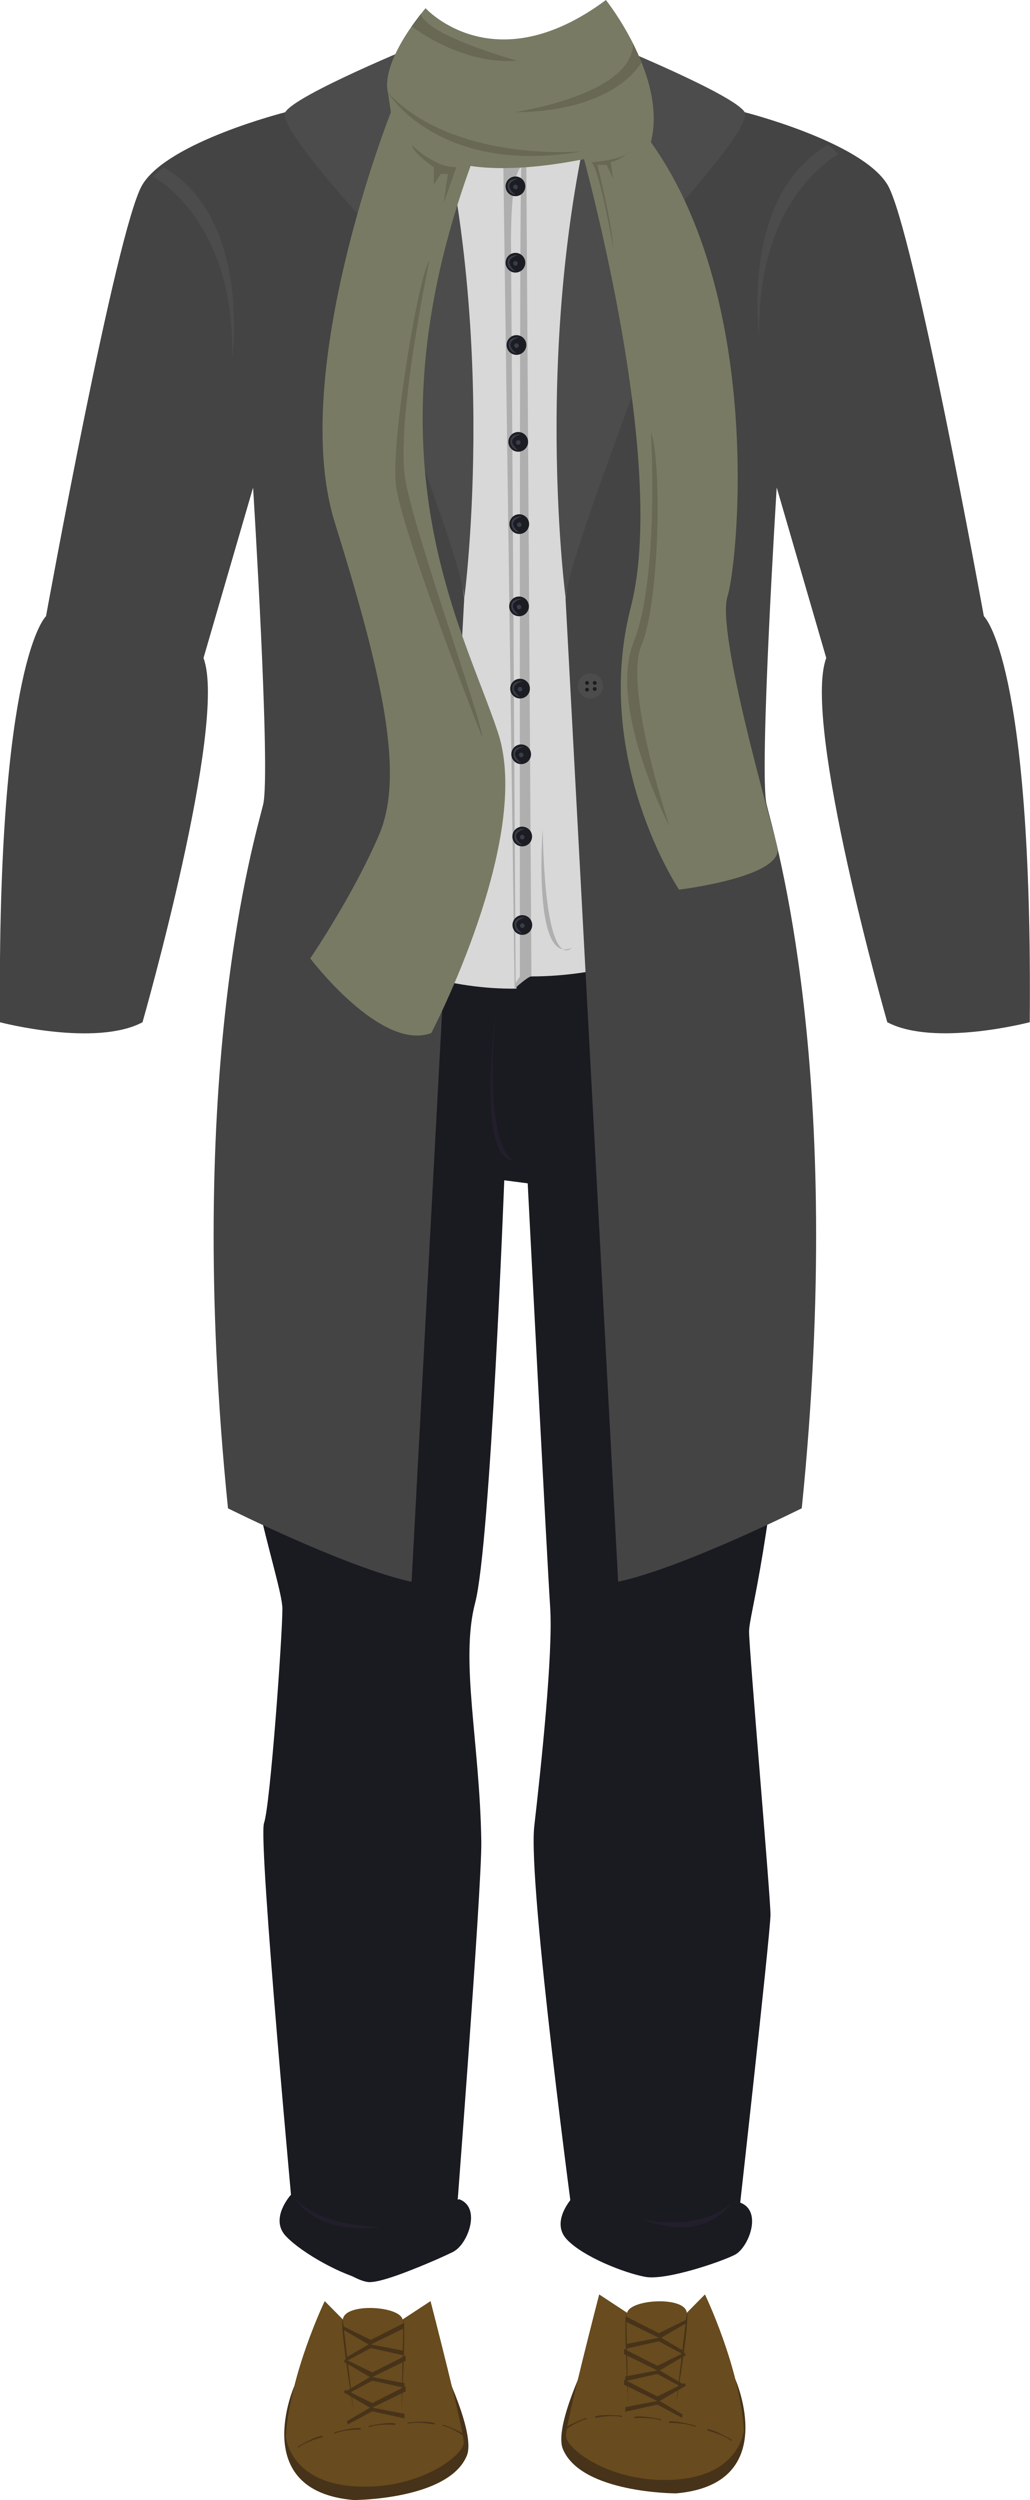 <svg xmlns="http://www.w3.org/2000/svg" viewBox="0 0 336.58 816.83"><defs><style>.cls-1{fill:#473319;}.cls-2{fill:#684b1e;}.cls-3{fill:#1a1a21;}.cls-4{fill:#212121;}.cls-5{fill:#8c8357;}.cls-6{fill:#a39662;}.cls-7{fill:#231e2b;}.cls-8{fill:#d8d8d8;}.cls-9{fill:#afafaf;}.cls-10{fill:#1b1d23;}.cls-11{fill:#3b3c49;}.cls-12{fill:#444;}.cls-13{fill:#4c4c4c;}.cls-14{fill:#797a64;}.cls-15{fill:#686854;}</style></defs><title>snbb</title><g id="Layer_2" data-name="Layer 2"><g id="snbb"><g id="snbb-2" data-name="snbb"><g id="dressshoes"><g id="sbbshoes"><path class="cls-1" d="M96.2,779.5s-15.15,34.33,19.35,37.33c0,0,31,0,37-14.5,3-7.23-8-29.5-8-29.5s7.69,22.78,6,25.21-15.5,14.8-33,12.29-24.7-5.67-21.35-30.83"/><path class="cls-2" d="M106.11,751.83S94.75,775.39,93.4,796.11c0,0,1.15,14.72,22.15,16.22s36-10.05,36-14.29-10.86-46.21-10.86-46.21l-9.14,6c-1-4.5-19-5.5-19.5,0Z"/><path class="cls-1" d="M97.38,799.33s5.5-3.33,8-3.5v.44s-5.17,1.25-8,3.5Z"/><path class="cls-1" d="M109.31,794.71s6.17-1.8,8.63-1.32l-.11.42s-5.32-.12-8.63,1.32Z"/><path class="cls-1" d="M120.56,792.62s6.27-1.41,8.7-.77l-.14.41s-5.3-.46-8.7.77Z"/><path class="cls-1" d="M133.34,791.48s6.4-.66,8.73.26l-.19.4s-5.2-1.09-8.73-.27Z"/><path class="cls-1" d="M144.89,792.22s6.07,2.12,7.79,3.95l-.33.27s-4.25-3.19-7.79-3.94Z"/><path class="cls-1" d="M112,757.83l3.51,29.67S110.91,759.75,112,757.83Z"/><path class="cls-1" d="M131.2,787.76s1.49-27.81.63-29.86l-.63,29.86"/><polyline class="cls-1" points="112.32 760.15 121.18 764.5 132.01 759 132.08 760.66 121.18 766 131.65 768 131.65 769.5 121.18 767.16 113.11 771.49 112.95 770.37 120.42 766 111.87 761 112.32 760.15"/><polyline class="cls-1" points="112.81 770.81 121.67 775.15 132.5 769.66 132.58 771.32 121.67 776.65 132.15 778.65 132.15 780.15 121.67 777.82 113.6 782.15 113.45 781.03 120.91 776.65 112.36 771.65 112.81 770.81"/><polyline class="cls-1" points="112.81 780.8 121.67 785.15 132.5 779.65 132.58 781.31 121.67 786.65 132.15 788.65 132.15 790.15 121.67 787.82 113.6 792.14 113.45 791.02 120.91 786.65 112.36 781.65 112.81 780.8"/></g><g id="sbbshoes-2" data-name="sbbshoes"><path class="cls-1" d="M240.28,777.31s15.14,34.34-19.35,37.34c0,0-31,0-37-14.5-3-7.23,8-29.5,8-29.5s-7.69,22.78-6,25.2,15.5,14.81,33,12.3,24.71-5.67,21.36-30.84"/><path class="cls-2" d="M230.36,749.65s11.37,23.55,12.72,44.28c0,0-1.16,14.72-22.15,16.22s-36-10-36-14.3,10.87-46.2,10.87-46.2l9.13,6c1-4.5,19-5.5,19.5,0Z"/><path class="cls-1" d="M239.1,797.15s-5.5-3.34-8-3.5v.43s5.16,1.25,8,3.5Z"/><path class="cls-1" d="M227.17,792.52s-6.18-1.8-8.64-1.31l.12.42s5.31-.13,8.63,1.32Z"/><path class="cls-1" d="M215.92,790.44s-6.28-1.42-8.7-.78l.14.42s5.29-.46,8.69.77Z"/><path class="cls-1" d="M203.13,789.29s-6.39-.65-8.72.27l.18.4s5.21-1.09,8.73-.27Z"/><path class="cls-1" d="M191.58,790s-6.07,2.13-7.79,4l.34.28s4.25-3.19,7.79-4Z"/><path class="cls-1" d="M224.43,755.65l-3.5,29.66S225.56,757.56,224.43,755.65Z"/><path class="cls-1" d="M205.27,785.58s-1.49-27.81-.63-29.87l.63,29.87"/><polyline class="cls-1" points="224.16 757.97 215.29 762.31 204.47 756.82 204.39 758.48 215.29 763.81 204.82 765.81 204.82 767.31 215.29 764.98 223.37 769.31 223.52 768.19 216.06 763.81 224.61 758.81 224.16 757.97"/><polyline class="cls-1" points="223.66 768.63 214.8 772.97 203.97 767.48 203.9 769.14 214.8 774.47 204.33 776.47 204.33 777.97 214.8 775.64 222.87 779.96 223.02 778.85 215.56 774.47 224.11 769.47 223.66 768.63"/><polyline class="cls-1" points="223.66 778.62 214.8 782.97 203.97 777.47 203.9 779.13 214.8 784.47 204.33 786.47 204.33 787.97 214.8 785.63 222.87 789.96 223.02 788.84 215.56 784.47 224.11 779.47 223.66 778.62"/></g></g><g id="snbbpants"><g id="sbbpants2"><g id="sbbpants"><path class="cls-3" d="M92.46,276.75s60.79,45.59,151.59,0c0,0,21.23,63.34,14.73,146.34s-14,104-14,110,7,86.5,7,92.5-11.5,108.5-11.5,108.5-15.72,6.69-26.8,7.69S187.83,730,187.83,730s-15.42-114.37-13.24-133.37,6.19-56.5,5.19-71.5-7.34-138.5-7.34-138.5l-7.66-1s-4.5,119-9.5,138,1.49,45.46,2,78c.23,14.92-9,134-9,134s-21,10-27.5,10-24.5-15.5-24.5-15.5-12-129-10-134.5,6-61,6-70-17-53-18-111S82.81,286.27,92.46,276.75Z"/><path class="cls-4" d="M88.18,283.31s-5,5.95-4,12.78c0,0,51.78,18.66,83.41,18.83,32.89.18,82.63-17.83,82.63-17.83s-.5-12.39-4.79-13.78C245.41,283.31,184,321.51,88.18,283.31Z"/><rect class="cls-5" x="156.07" y="297.97" width="24.37" height="17.41" rx="2.9" ry="2.9"/><rect class="cls-4" x="161.37" y="302.03" width="13.78" height="9.28" rx="1.59" ry="1.59"/></g><path class="cls-6" d="M157.78,308.24s-3.88-10.37,8.5-9h0S156.65,299.87,157.78,308.24Z"/><rect class="cls-3" x="136.26" y="295.48" width="4.93" height="18.08" rx="1.47" ry="1.47"/><rect class="cls-3" x="194.01" y="297.63" width="4.93" height="18.08" rx="1.47" ry="1.47"/><rect class="cls-3" x="240.76" y="283.04" width="4.93" height="18.08" rx="1.47" ry="1.47"/><rect class="cls-3" x="89.23" y="282.53" width="4.93" height="18.08" rx="1.47" ry="1.47"/><path class="cls-7" d="M205.28,324.75s13.5,23.67,45.75,18.67C251,343.42,219.28,354.41,205.28,324.75Z"/><path class="cls-7" d="M131.9,326.37S119,350.05,88.23,345.05C88.23,345.05,118.54,356,131.9,326.37Z"/><path class="cls-7" d="M162,330.3s-6.56,49.29,5.89,48.79C167.84,379.09,157.89,376.52,162,330.3Z"/></g><path class="cls-3" d="M95.09,717.06S88,724.8,93.37,730.55s18.9,13,25.65,14.25,24.77-6.91,29.26-9.21,9.2-14.35,1.72-17.07C150,718.52,117.4,734.08,95.09,717.06Z"/><path class="cls-3" d="M186.93,718.17s-7.12,7.74-1.72,13.49,18.9,11,25.65,12.25,24.77-4.91,29.26-7.21,9.2-14.35,1.72-17.07C241.84,719.63,209.24,735.19,186.93,718.17Z"/><path class="cls-7" d="M96.33,718s6.28,12.59,28.48,9.59C124.81,727.55,104.63,727.88,96.33,718Z"/><path class="cls-7" d="M209.78,725.06s18.09,4.5,29.29-5.26C239.07,719.8,230.54,733.33,209.78,725.06Z"/></g><g id="snbbshirt"><g id="sbbshirt"><path class="cls-8" d="M132.49,23.8S62.9,43.44,51.78,58.73s33.64,96.84,33.64,96.84S88,177.3,96.12,194.8c0,0-3.75,21-1,68.88,0,0-8.63,26.3-7.63,30.25,0,0,38,29.75,81.28,29.08l1.17-276.7S131,34.8,132.49,23.8Z"/><path class="cls-8" d="M203.66,24.68s71.09,18.76,82.21,34.05-34.64,99.84-34.64,99.84-1.57,18.73-9.7,36.23c0,0,3.75,21,1,68.88,0,0,8.63,26.3,7.63,30.25,0,0-34.89,25.75-78.22,25.08l-2-272.7S205.16,35.68,203.66,24.68Z"/><path class="cls-9" d="M164.49,54.93,168.16,323s4.36-4,5.5-4L172,54.63Z"/><path class="cls-8" d="M170.36,54.63s-3.64.27-3.36,27.55c.15,14,1.5,239,1.5,239l1.39-2.13S169.69,58.55,170.36,54.63Z"/><circle class="cls-10" cx="168.44" cy="85.84" r="3.22"/><path class="cls-11" d="M169.31,83.36s-2.93-.27-3.38,1.75a2.84,2.84,0,0,0,2.51,3.44S163.43,85.11,169.31,83.36Z"/><circle class="cls-11" cx="168.44" cy="86.05" r="0.75"/><circle class="cls-10" cx="168.44" cy="60.88" r="3.22"/><path class="cls-11" d="M169.31,58.41s-2.93-.27-3.38,1.75a2.83,2.83,0,0,0,2.51,3.43S163.43,60.16,169.31,58.41Z"/><circle class="cls-11" cx="168.44" cy="61.09" r="0.75"/><circle class="cls-10" cx="168.77" cy="112.72" r="3.22"/><path class="cls-11" d="M169.64,110.24s-2.92-.27-3.37,1.75a2.84,2.84,0,0,0,2.5,3.44S163.77,112,169.64,110.24Z"/><circle class="cls-11" cx="168.77" cy="112.93" r="0.75"/><circle class="cls-10" cx="169.35" cy="144.37" r="3.22"/><path class="cls-11" d="M170.23,141.89s-2.93-.27-3.38,1.75a2.84,2.84,0,0,0,2.5,3.44S164.35,143.64,170.23,141.89Z"/><circle class="cls-11" cx="169.35" cy="144.58" r="0.75"/><circle class="cls-10" cx="169.69" cy="171.24" r="3.22"/><path class="cls-11" d="M170.56,168.76s-2.92-.27-3.37,1.75a2.83,2.83,0,0,0,2.5,3.44S164.69,170.51,170.56,168.76Z"/><circle class="cls-11" cx="169.69" cy="171.45" r="0.75"/><circle class="cls-10" cx="169.61" cy="198.12" r="3.22"/><path class="cls-11" d="M170.48,195.64s-2.93-.27-3.38,1.75a2.84,2.84,0,0,0,2.51,3.44S164.6,197.39,170.48,195.64Z"/><circle class="cls-11" cx="169.61" cy="198.33" r="0.75"/><circle class="cls-10" cx="169.94" cy="224.99" r="3.22"/><path class="cls-11" d="M170.81,222.52s-2.92-.27-3.37,1.75a2.83,2.83,0,0,0,2.5,3.43S164.94,224.27,170.81,222.52Z"/><circle class="cls-11" cx="169.94" cy="225.2" r="0.75"/><circle class="cls-10" cx="170.31" cy="246.44" r="3.22"/><path class="cls-11" d="M171.18,244s-2.93-.27-3.38,1.75a2.85,2.85,0,0,0,2.51,3.44S165.3,245.71,171.18,244Z"/><circle class="cls-11" cx="170.31" cy="246.65" r="0.75"/><circle class="cls-10" cx="170.65" cy="273.31" r="3.22"/><path class="cls-11" d="M171.52,270.83s-2.93-.27-3.38,1.75a2.84,2.84,0,0,0,2.51,3.44S165.64,272.58,171.52,270.83Z"/><circle class="cls-11" cx="170.65" cy="273.52" r="0.75"/><circle class="cls-10" cx="170.69" cy="302.22" r="3.22"/><path class="cls-11" d="M171.56,299.74s-2.92-.27-3.37,1.75a2.84,2.84,0,0,0,2.5,3.44S165.69,301.49,171.56,299.74Z"/><circle class="cls-11" cx="170.69" cy="302.43" r="0.75"/><path class="cls-9" d="M96.49,117.19s23.5,11.64,41,5.32v35.08s-20.69,15.1-23.35,15.1-17.65-15.85-17.65-15.85Z"/><path class="cls-8" d="M97.45,119.85s21.25,10.52,37.07,4.81v31.71S115.82,170,113.42,170s-16-14.34-16-14.34Z"/><path class="cls-9" d="M241.38,116.29s-23.5,11.65-41,5.32v35.08s20.69,15.1,23.35,15.1,17.65-15.85,17.65-15.85Z"/><path class="cls-8" d="M240.42,119s-21.25,10.53-37.07,4.82v31.71s18.7,13.65,21.11,13.65,16-14.33,16-14.33Z"/><path class="cls-9" d="M97.45,126.05s14.92,8.25,30.29,6.63c0,0-17.37,3.12-30.29-4.75Z"/><path class="cls-9" d="M240.42,125.18s-7.8,8-26.55,7.5c0,0,15,4.5,26.55-5.38Z"/><path class="cls-9" d="M177.33,270.82s-3.38,44.86,9.48,38.86C186.81,309.68,178.33,319.64,177.33,270.82Z"/></g><path class="cls-12" d="M93.22,36.67S55,46.33,46.54,60.33s-31.5,141-31.5,141S-1,215.65,0,334c0,0,31.14,8.16,46.57,0,0,0,27.93-97.78,19.93-119l16.2-55.69s5.8,93,3.3,103.5-26,87-11.5,230c0,0,39,19.5,60,24l17.19-321.2-19.9-159Z"/><path class="cls-13" d="M137.49,14.22S96.4,31,93.22,36.67,131,85.3,131,85.3s-14-1.53-15.75.75,36.61,97.38,36.44,109.58C151.71,195.63,164.43,100.1,137.49,14.22Z"/><path class="cls-12" d="M243.35,36.67S281.53,46.33,290,60.33s31.5,141,31.5,141,16,14.31,15,132.65c0,0-31.13,8.16-46.56,0,0,0-27.94-97.78-19.94-119l-16.19-55.69s-5.81,93-3.31,103.5,26,87,11.5,230c0,0-38.95,19.5-60,24l-17.19-321.2,19.9-159Z"/><path class="cls-13" d="M199.09,14.22S240.18,31,243.35,36.67,205.56,85.3,205.56,85.3s14-1.53,15.75.75-36.61,97.38-36.44,109.58C184.87,195.63,172.15,100.1,199.09,14.22Z"/><path class="cls-14" d="M198,0c-36.71,27.34-58.94,2.67-58.94,2.67-9,10.81-13.85,21.33-12.27,27.66l.95,6.34s-33.67,84.73-18.35,134,23,82.18,14.49,102.07-22.5,40.39-22.5,40.39,23.12,30.58,39.56,24.38c0,0,33.26-63.61,21.77-98.21S119.07,150,153.77,54.22h0c24.24,3.64,58.93-7.77,58.93-7.77C218.09,25.12,198,0,198,0Z"/><path class="cls-14" d="M188.41,43s30.52,105.65,17.74,155.32,15.74,92.34,15.74,92.34,34.54-4.13,32.12-13.92-19.95-70.28-16.29-81.85S250.84,86.67,204.77,36.67Z"/><path class="cls-15" d="M126.79,30.33s16.54,27.26,63.4,19.13C190.19,49.46,148.53,53.33,126.79,30.33Z"/><path class="cls-15" d="M168.06,36.67s38.64-5.57,38.81-22.45l2.75,6.08S201.68,36.45,168.06,36.67Z"/><path class="cls-15" d="M134.52,8.59s16.08,12.74,34.55,11.24c0,0-29.14-7.94-31.58-15.22Z"/><path class="cls-15" d="M134.52,47.33a29.73,29.73,0,0,0,9.16,6.19,14.5,14.5,0,0,0,5.45,1.11L145,66.33l1.34-9.5H144l-2.21,3.51V54.63S135.33,50.33,134.52,47.33Z"/><path class="cls-15" d="M140.29,85.3s-11.25,53.28-7.75,72,25.41,79.5,25,83.5c0,0-26.71-67.75-28.21-82.75S137,89,140.29,85.3Z"/><path class="cls-15" d="M212.7,141.15s2.84,47.18-5.66,68.68,11.77,60.26,11.77,60.26-15.11-45.26-9.19-59.26S216.35,151,212.7,141.15Z"/><path class="cls-15" d="M193.21,53s10.67-.67,12.67-3.67A13.05,13.05,0,0,1,199.54,53l.84,5.39-2.17-4.53h-3s4.85,19.3,5.17,27C200.38,80.83,195.71,54.53,193.21,53Z"/><path class="cls-13" d="M50,57.66s27,14,25.85,59.53c0,0,6.52-45.92-22.48-62.56Z"/><path class="cls-13" d="M274,50.36s-27,14-25.85,59.53c0,0-6.52-45.92,22.48-62.56Z"/><circle class="cls-13" cx="192.95" cy="224.11" r="4.11"/><circle class="cls-10" cx="191.83" cy="223.13" r="0.62"/><circle class="cls-10" cx="194.34" cy="223.13" r="0.62"/><circle class="cls-10" cx="194.34" cy="225.1" r="0.62"/><circle class="cls-10" cx="191.83" cy="225.33" r="0.62"/></g></g></g></g></svg>
